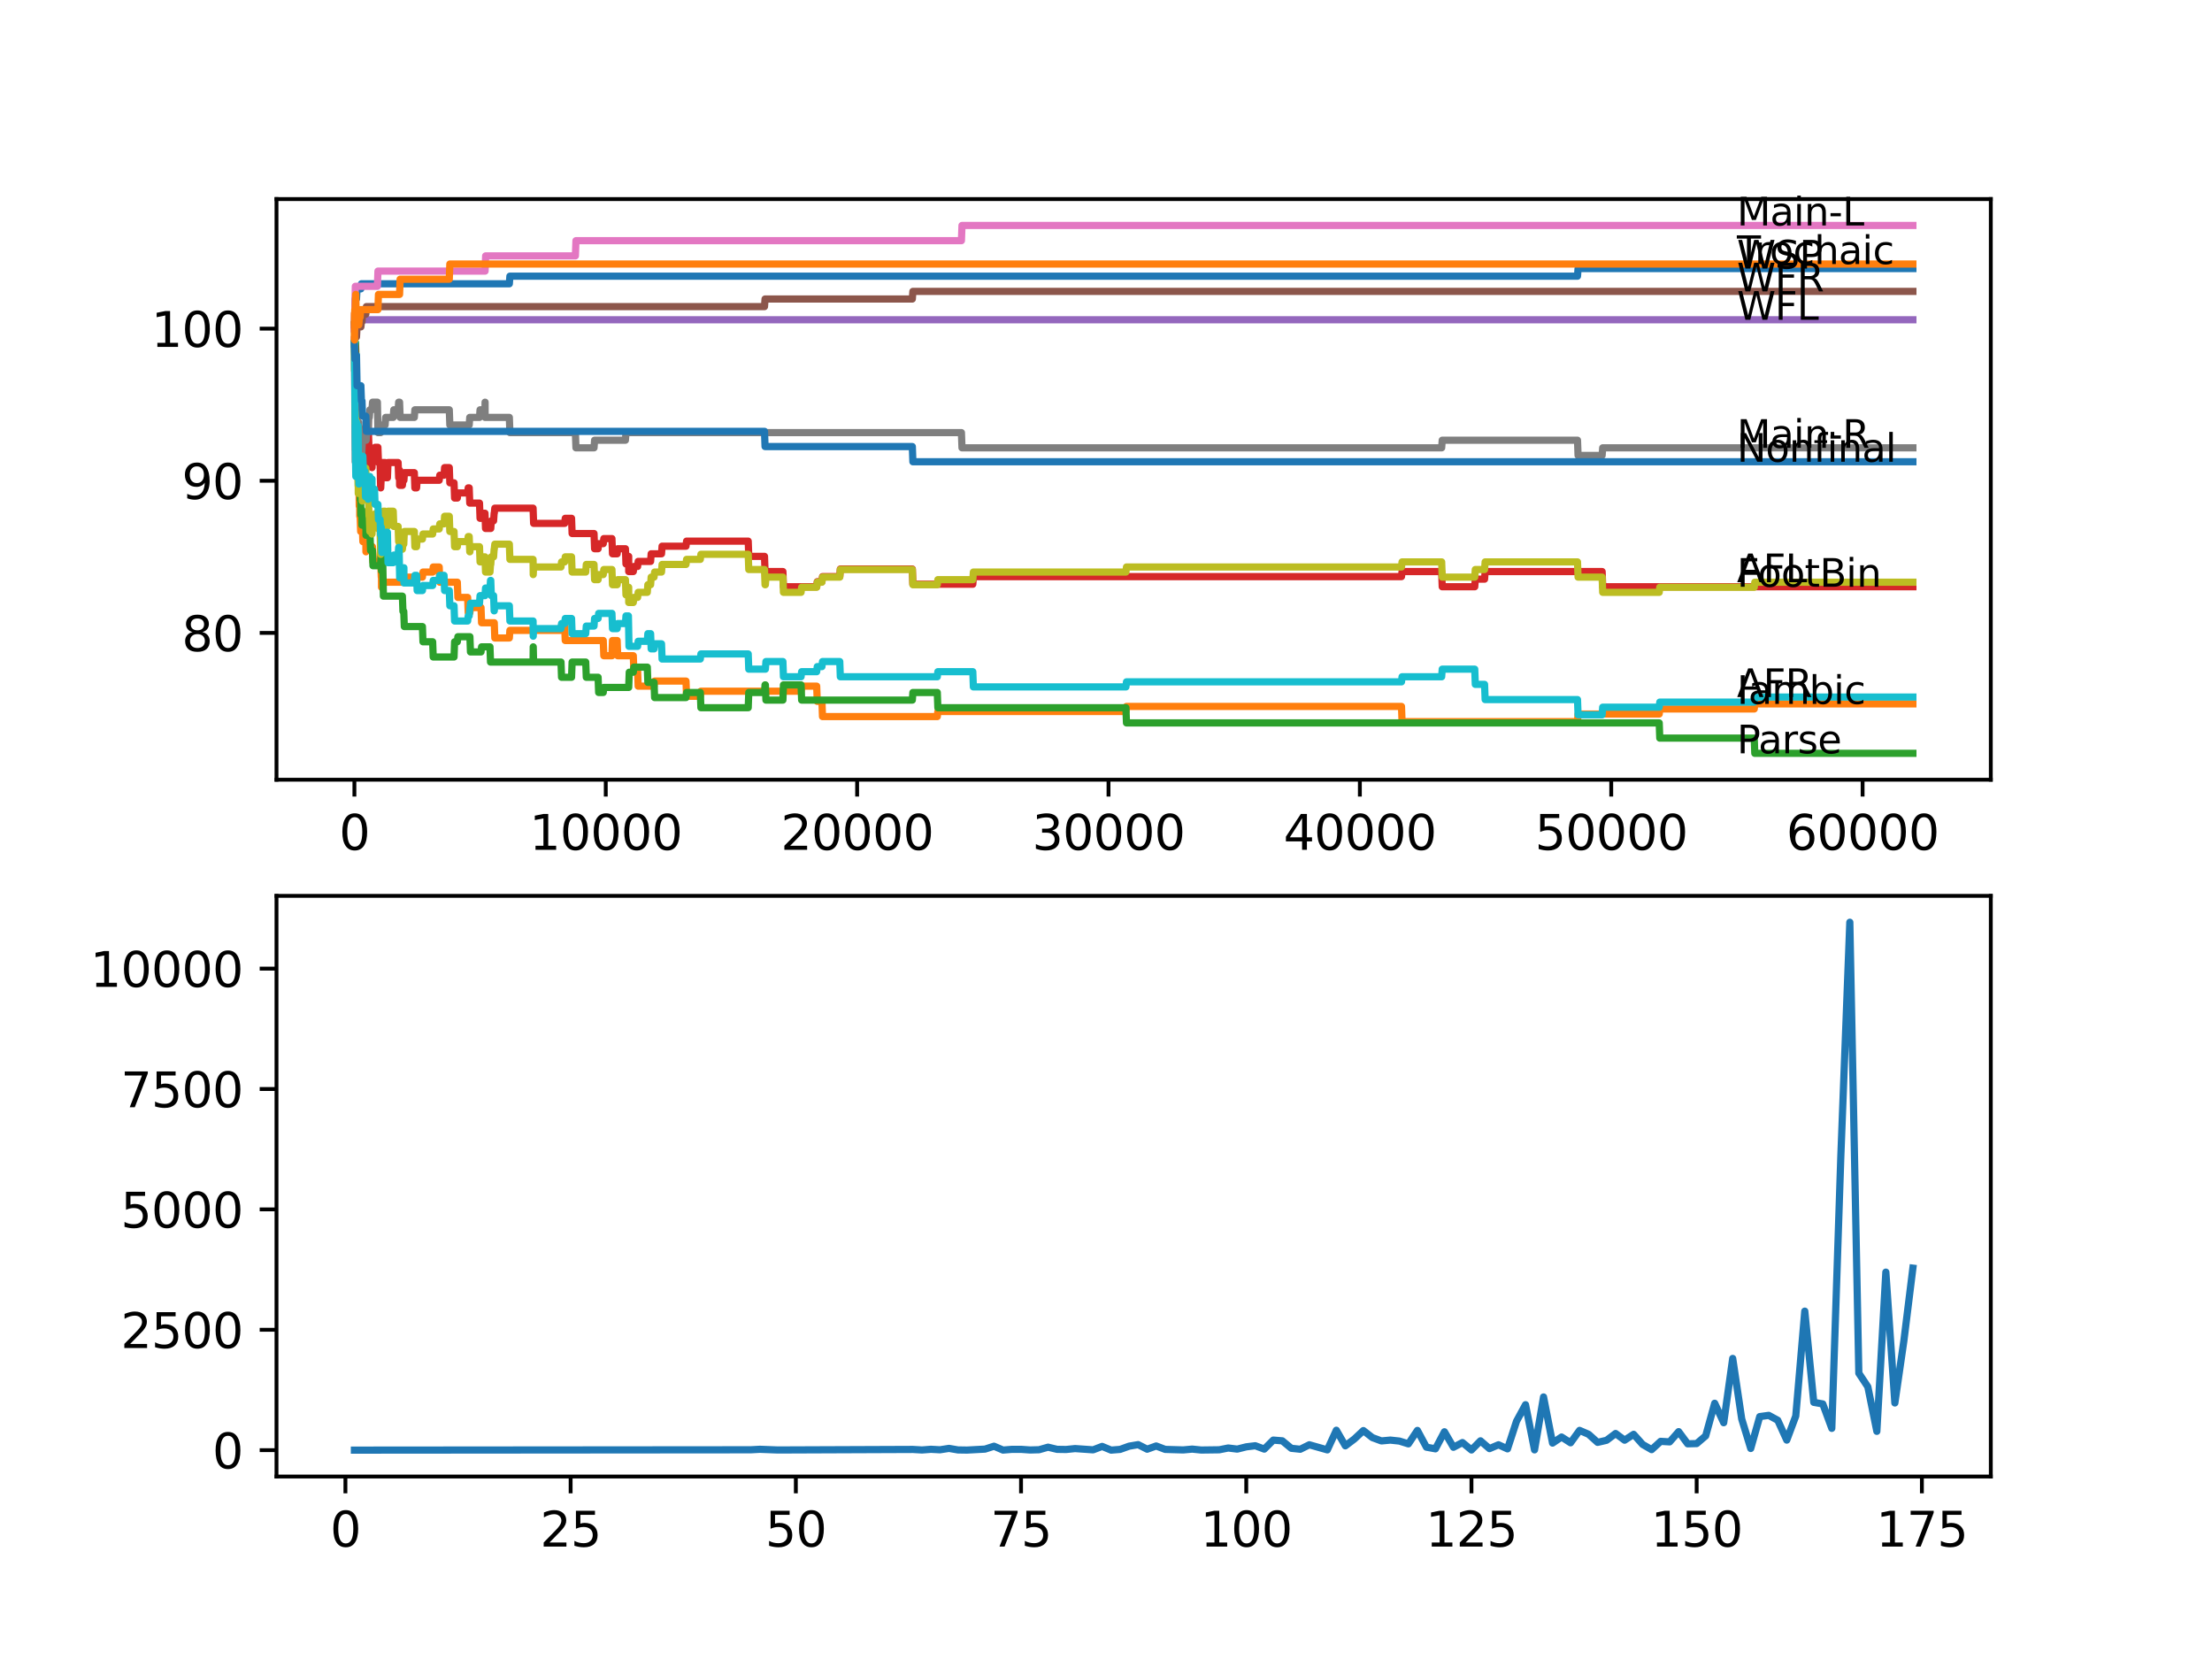<?xml version="1.0" encoding="utf-8" standalone="no"?>
<!DOCTYPE svg PUBLIC "-//W3C//DTD SVG 1.1//EN"
  "http://www.w3.org/Graphics/SVG/1.1/DTD/svg11.dtd">
<svg xmlns:xlink="http://www.w3.org/1999/xlink" width="460.8pt" height="345.6pt" viewBox="0 0 460.8 345.6" xmlns="http://www.w3.org/2000/svg" version="1.1">
 <defs>
  <style type="text/css">*{stroke-linejoin: round; stroke-linecap: butt}</style>
 </defs>
 <g id="figure_1">
  <g id="patch_1">
   <path d="M 0 345.6 
L 460.8 345.6 
L 460.8 0 
L 0 0 
z
" style="fill: #ffffff"/>
  </g>
  <g id="axes_1">
   <g id="patch_2">
    <path d="M 57.6 162.432 
L 414.72 162.432 
L 414.72 41.472 
L 57.6 41.472 
z
" style="fill: #ffffff"/>
   </g>
   <g id="matplotlib.axis_1">
    <g id="xtick_1">
     <g id="line2d_1">
      <defs>
       <path id="m503d124fc3" d="M 0 0 
L 0 3.5 
" style="stroke: #000000; stroke-width: 0.8"/>
      </defs>
      <g>
       <use xlink:href="#m503d124fc3" x="73.827" y="162.432" style="stroke: #000000; stroke-width: 0.8"/>
      </g>
     </g>
     <g id="text_1">
      <!-- 0 -->
      <g transform="translate(70.646 177.03)scale(0.1 -0.1)">
       <defs>
        <path id="DejaVuSans-30" d="M 2034 4250 
Q 1547 4250 1301 3770 
Q 1056 3291 1056 2328 
Q 1056 1369 1301 889 
Q 1547 409 2034 409 
Q 2525 409 2770 889 
Q 3016 1369 3016 2328 
Q 3016 3291 2770 3770 
Q 2525 4250 2034 4250 
z
M 2034 4750 
Q 2819 4750 3233 4129 
Q 3647 3509 3647 2328 
Q 3647 1150 3233 529 
Q 2819 -91 2034 -91 
Q 1250 -91 836 529 
Q 422 1150 422 2328 
Q 422 3509 836 4129 
Q 1250 4750 2034 4750 
z
" transform="scale(0.016)"/>
       </defs>
       <use xlink:href="#DejaVuSans-30"/>
      </g>
     </g>
    </g>
    <g id="xtick_2">
     <g id="line2d_2">
      <g>
       <use xlink:href="#m503d124fc3" x="126.192" y="162.432" style="stroke: #000000; stroke-width: 0.8"/>
      </g>
     </g>
     <g id="text_2">
      <!-- 10000 -->
      <g transform="translate(110.286 177.03)scale(0.1 -0.1)">
       <defs>
        <path id="DejaVuSans-31" d="M 794 531 
L 1825 531 
L 1825 4091 
L 703 3866 
L 703 4441 
L 1819 4666 
L 2450 4666 
L 2450 531 
L 3481 531 
L 3481 0 
L 794 0 
L 794 531 
z
" transform="scale(0.016)"/>
       </defs>
       <use xlink:href="#DejaVuSans-31"/>
       <use xlink:href="#DejaVuSans-30" x="63.623"/>
       <use xlink:href="#DejaVuSans-30" x="127.246"/>
       <use xlink:href="#DejaVuSans-30" x="190.869"/>
       <use xlink:href="#DejaVuSans-30" x="254.492"/>
      </g>
     </g>
    </g>
    <g id="xtick_3">
     <g id="line2d_3">
      <g>
       <use xlink:href="#m503d124fc3" x="178.556" y="162.432" style="stroke: #000000; stroke-width: 0.8"/>
      </g>
     </g>
     <g id="text_3">
      <!-- 20000 -->
      <g transform="translate(162.65 177.03)scale(0.1 -0.1)">
       <defs>
        <path id="DejaVuSans-32" d="M 1228 531 
L 3431 531 
L 3431 0 
L 469 0 
L 469 531 
Q 828 903 1448 1529 
Q 2069 2156 2228 2338 
Q 2531 2678 2651 2914 
Q 2772 3150 2772 3378 
Q 2772 3750 2511 3984 
Q 2250 4219 1831 4219 
Q 1534 4219 1204 4116 
Q 875 4013 500 3803 
L 500 4441 
Q 881 4594 1212 4672 
Q 1544 4750 1819 4750 
Q 2544 4750 2975 4387 
Q 3406 4025 3406 3419 
Q 3406 3131 3298 2873 
Q 3191 2616 2906 2266 
Q 2828 2175 2409 1742 
Q 1991 1309 1228 531 
z
" transform="scale(0.016)"/>
       </defs>
       <use xlink:href="#DejaVuSans-32"/>
       <use xlink:href="#DejaVuSans-30" x="63.623"/>
       <use xlink:href="#DejaVuSans-30" x="127.246"/>
       <use xlink:href="#DejaVuSans-30" x="190.869"/>
       <use xlink:href="#DejaVuSans-30" x="254.492"/>
      </g>
     </g>
    </g>
    <g id="xtick_4">
     <g id="line2d_4">
      <g>
       <use xlink:href="#m503d124fc3" x="230.921" y="162.432" style="stroke: #000000; stroke-width: 0.8"/>
      </g>
     </g>
     <g id="text_4">
      <!-- 30000 -->
      <g transform="translate(215.015 177.03)scale(0.1 -0.1)">
       <defs>
        <path id="DejaVuSans-33" d="M 2597 2516 
Q 3050 2419 3304 2112 
Q 3559 1806 3559 1356 
Q 3559 666 3084 287 
Q 2609 -91 1734 -91 
Q 1441 -91 1130 -33 
Q 819 25 488 141 
L 488 750 
Q 750 597 1062 519 
Q 1375 441 1716 441 
Q 2309 441 2620 675 
Q 2931 909 2931 1356 
Q 2931 1769 2642 2001 
Q 2353 2234 1838 2234 
L 1294 2234 
L 1294 2753 
L 1863 2753 
Q 2328 2753 2575 2939 
Q 2822 3125 2822 3475 
Q 2822 3834 2567 4026 
Q 2313 4219 1838 4219 
Q 1578 4219 1281 4162 
Q 984 4106 628 3988 
L 628 4550 
Q 988 4650 1302 4700 
Q 1616 4750 1894 4750 
Q 2613 4750 3031 4423 
Q 3450 4097 3450 3541 
Q 3450 3153 3228 2886 
Q 3006 2619 2597 2516 
z
" transform="scale(0.016)"/>
       </defs>
       <use xlink:href="#DejaVuSans-33"/>
       <use xlink:href="#DejaVuSans-30" x="63.623"/>
       <use xlink:href="#DejaVuSans-30" x="127.246"/>
       <use xlink:href="#DejaVuSans-30" x="190.869"/>
       <use xlink:href="#DejaVuSans-30" x="254.492"/>
      </g>
     </g>
    </g>
    <g id="xtick_5">
     <g id="line2d_5">
      <g>
       <use xlink:href="#m503d124fc3" x="283.285" y="162.432" style="stroke: #000000; stroke-width: 0.8"/>
      </g>
     </g>
     <g id="text_5">
      <!-- 40000 -->
      <g transform="translate(267.379 177.03)scale(0.1 -0.1)">
       <defs>
        <path id="DejaVuSans-34" d="M 2419 4116 
L 825 1625 
L 2419 1625 
L 2419 4116 
z
M 2253 4666 
L 3047 4666 
L 3047 1625 
L 3713 1625 
L 3713 1100 
L 3047 1100 
L 3047 0 
L 2419 0 
L 2419 1100 
L 313 1100 
L 313 1709 
L 2253 4666 
z
" transform="scale(0.016)"/>
       </defs>
       <use xlink:href="#DejaVuSans-34"/>
       <use xlink:href="#DejaVuSans-30" x="63.623"/>
       <use xlink:href="#DejaVuSans-30" x="127.246"/>
       <use xlink:href="#DejaVuSans-30" x="190.869"/>
       <use xlink:href="#DejaVuSans-30" x="254.492"/>
      </g>
     </g>
    </g>
    <g id="xtick_6">
     <g id="line2d_6">
      <g>
       <use xlink:href="#m503d124fc3" x="335.65" y="162.432" style="stroke: #000000; stroke-width: 0.8"/>
      </g>
     </g>
     <g id="text_6">
      <!-- 50000 -->
      <g transform="translate(319.744 177.03)scale(0.1 -0.1)">
       <defs>
        <path id="DejaVuSans-35" d="M 691 4666 
L 3169 4666 
L 3169 4134 
L 1269 4134 
L 1269 2991 
Q 1406 3038 1543 3061 
Q 1681 3084 1819 3084 
Q 2600 3084 3056 2656 
Q 3513 2228 3513 1497 
Q 3513 744 3044 326 
Q 2575 -91 1722 -91 
Q 1428 -91 1123 -41 
Q 819 9 494 109 
L 494 744 
Q 775 591 1075 516 
Q 1375 441 1709 441 
Q 2250 441 2565 725 
Q 2881 1009 2881 1497 
Q 2881 1984 2565 2268 
Q 2250 2553 1709 2553 
Q 1456 2553 1204 2497 
Q 953 2441 691 2322 
L 691 4666 
z
" transform="scale(0.016)"/>
       </defs>
       <use xlink:href="#DejaVuSans-35"/>
       <use xlink:href="#DejaVuSans-30" x="63.623"/>
       <use xlink:href="#DejaVuSans-30" x="127.246"/>
       <use xlink:href="#DejaVuSans-30" x="190.869"/>
       <use xlink:href="#DejaVuSans-30" x="254.492"/>
      </g>
     </g>
    </g>
    <g id="xtick_7">
     <g id="line2d_7">
      <g>
       <use xlink:href="#m503d124fc3" x="388.014" y="162.432" style="stroke: #000000; stroke-width: 0.8"/>
      </g>
     </g>
     <g id="text_7">
      <!-- 60000 -->
      <g transform="translate(372.108 177.03)scale(0.1 -0.1)">
       <defs>
        <path id="DejaVuSans-36" d="M 2113 2584 
Q 1688 2584 1439 2293 
Q 1191 2003 1191 1497 
Q 1191 994 1439 701 
Q 1688 409 2113 409 
Q 2538 409 2786 701 
Q 3034 994 3034 1497 
Q 3034 2003 2786 2293 
Q 2538 2584 2113 2584 
z
M 3366 4563 
L 3366 3988 
Q 3128 4100 2886 4159 
Q 2644 4219 2406 4219 
Q 1781 4219 1451 3797 
Q 1122 3375 1075 2522 
Q 1259 2794 1537 2939 
Q 1816 3084 2150 3084 
Q 2853 3084 3261 2657 
Q 3669 2231 3669 1497 
Q 3669 778 3244 343 
Q 2819 -91 2113 -91 
Q 1303 -91 875 529 
Q 447 1150 447 2328 
Q 447 3434 972 4092 
Q 1497 4750 2381 4750 
Q 2619 4750 2861 4703 
Q 3103 4656 3366 4563 
z
" transform="scale(0.016)"/>
       </defs>
       <use xlink:href="#DejaVuSans-36"/>
       <use xlink:href="#DejaVuSans-30" x="63.623"/>
       <use xlink:href="#DejaVuSans-30" x="127.246"/>
       <use xlink:href="#DejaVuSans-30" x="190.869"/>
       <use xlink:href="#DejaVuSans-30" x="254.492"/>
      </g>
     </g>
    </g>
   </g>
   <g id="matplotlib.axis_2">
    <g id="ytick_1">
     <g id="line2d_8">
      <defs>
       <path id="maa84a06ef4" d="M 0 0 
L -3.5 0 
" style="stroke: #000000; stroke-width: 0.8"/>
      </defs>
      <g>
       <use xlink:href="#maa84a06ef4" x="57.6" y="131.846" style="stroke: #000000; stroke-width: 0.8"/>
      </g>
     </g>
     <g id="text_8">
      <!-- 80 -->
      <g transform="translate(37.875 135.645)scale(0.1 -0.1)">
       <defs>
        <path id="DejaVuSans-38" d="M 2034 2216 
Q 1584 2216 1326 1975 
Q 1069 1734 1069 1313 
Q 1069 891 1326 650 
Q 1584 409 2034 409 
Q 2484 409 2743 651 
Q 3003 894 3003 1313 
Q 3003 1734 2745 1975 
Q 2488 2216 2034 2216 
z
M 1403 2484 
Q 997 2584 770 2862 
Q 544 3141 544 3541 
Q 544 4100 942 4425 
Q 1341 4750 2034 4750 
Q 2731 4750 3128 4425 
Q 3525 4100 3525 3541 
Q 3525 3141 3298 2862 
Q 3072 2584 2669 2484 
Q 3125 2378 3379 2068 
Q 3634 1759 3634 1313 
Q 3634 634 3220 271 
Q 2806 -91 2034 -91 
Q 1263 -91 848 271 
Q 434 634 434 1313 
Q 434 1759 690 2068 
Q 947 2378 1403 2484 
z
M 1172 3481 
Q 1172 3119 1398 2916 
Q 1625 2713 2034 2713 
Q 2441 2713 2670 2916 
Q 2900 3119 2900 3481 
Q 2900 3844 2670 4047 
Q 2441 4250 2034 4250 
Q 1625 4250 1398 4047 
Q 1172 3844 1172 3481 
z
" transform="scale(0.016)"/>
       </defs>
       <use xlink:href="#DejaVuSans-38"/>
       <use xlink:href="#DejaVuSans-30" x="63.623"/>
      </g>
     </g>
    </g>
    <g id="ytick_2">
     <g id="line2d_9">
      <g>
       <use xlink:href="#maa84a06ef4" x="57.6" y="100.156" style="stroke: #000000; stroke-width: 0.8"/>
      </g>
     </g>
     <g id="text_9">
      <!-- 90 -->
      <g transform="translate(37.875 103.955)scale(0.1 -0.1)">
       <defs>
        <path id="DejaVuSans-39" d="M 703 97 
L 703 672 
Q 941 559 1184 500 
Q 1428 441 1663 441 
Q 2288 441 2617 861 
Q 2947 1281 2994 2138 
Q 2813 1869 2534 1725 
Q 2256 1581 1919 1581 
Q 1219 1581 811 2004 
Q 403 2428 403 3163 
Q 403 3881 828 4315 
Q 1253 4750 1959 4750 
Q 2769 4750 3195 4129 
Q 3622 3509 3622 2328 
Q 3622 1225 3098 567 
Q 2575 -91 1691 -91 
Q 1453 -91 1209 -44 
Q 966 3 703 97 
z
M 1959 2075 
Q 2384 2075 2632 2365 
Q 2881 2656 2881 3163 
Q 2881 3666 2632 3958 
Q 2384 4250 1959 4250 
Q 1534 4250 1286 3958 
Q 1038 3666 1038 3163 
Q 1038 2656 1286 2365 
Q 1534 2075 1959 2075 
z
" transform="scale(0.016)"/>
       </defs>
       <use xlink:href="#DejaVuSans-39"/>
       <use xlink:href="#DejaVuSans-30" x="63.623"/>
      </g>
     </g>
    </g>
    <g id="ytick_3">
     <g id="line2d_10">
      <g>
       <use xlink:href="#maa84a06ef4" x="57.6" y="68.466" style="stroke: #000000; stroke-width: 0.8"/>
      </g>
     </g>
     <g id="text_10">
      <!-- 100 -->
      <g transform="translate(31.512 72.266)scale(0.1 -0.1)">
       <use xlink:href="#DejaVuSans-31"/>
       <use xlink:href="#DejaVuSans-30" x="63.623"/>
       <use xlink:href="#DejaVuSans-30" x="127.246"/>
      </g>
     </g>
    </g>
   </g>
   <g id="line2d_11">
    <path d="M 73.833 67.674 
L 73.838 67.674 
L 73.99 62.287 
L 74.262 62.287 
L 74.383 60.174 
L 75.178 60.174 
L 75.294 59.118 
L 106.105 59.118 
L 106.22 57.533 
L 328.623 57.533 
L 328.738 55.949 
L 398.487 55.949 
L 398.487 55.949 
" clip-path="url(#p646cb8a63a)" style="fill: none; stroke: #1f77b4; stroke-width: 1.5; stroke-linecap: square"/>
   </g>
   <g id="line2d_12">
    <path d="M 73.833 68.466 
L 73.838 65.297 
L 73.922 76.917 
L 73.927 76.917 
L 73.985 76.917 
L 74.105 92.762 
L 74.115 89.593 
L 74.152 89.593 
L 74.215 87.48 
L 74.267 93.818 
L 74.299 93.818 
L 74.335 90.649 
L 74.409 93.818 
L 74.524 93.818 
L 74.55 96.987 
L 74.634 95.931 
L 74.712 95.931 
L 74.838 105.438 
L 74.88 105.438 
L 74.943 104.382 
L 74.948 107.551 
L 74.98 107.551 
L 75.021 107.551 
L 75.137 110.72 
L 75.252 109.663 
L 75.477 109.663 
L 75.592 112.832 
L 76.032 112.832 
L 76.147 111.776 
L 76.21 111.776 
L 76.231 114.945 
L 76.32 113.888 
L 77.582 113.888 
L 77.697 117.057 
L 79.179 117.057 
L 79.263 113.888 
L 79.289 117.057 
L 79.315 117.057 
L 79.43 120.226 
L 79.446 120.226 
L 79.472 119.17 
L 79.478 122.339 
L 79.546 122.339 
L 79.75 122.339 
L 79.865 121.283 
L 84.112 121.283 
L 84.227 120.226 
L 87.997 120.226 
L 88.113 119.17 
L 90.129 119.17 
L 90.244 118.114 
L 91.495 118.114 
L 91.61 121.283 
L 95.271 121.283 
L 95.386 124.452 
L 97.418 124.452 
L 97.533 127.621 
L 97.889 127.621 
L 98.004 126.564 
L 100.203 126.564 
L 100.319 129.733 
L 102.963 129.733 
L 103.078 132.902 
L 106.105 132.902 
L 106.22 131.318 
L 116.866 131.318 
L 116.981 130.262 
L 117.636 130.262 
L 117.751 133.431 
L 125.668 133.431 
L 125.784 136.6 
L 127.48 136.6 
L 127.595 133.431 
L 128.564 133.431 
L 128.679 136.6 
L 131.926 136.6 
L 132.041 139.769 
L 132.827 139.769 
L 132.942 142.937 
L 136.251 142.937 
L 136.366 141.881 
L 142.907 141.881 
L 143.022 145.05 
L 145.891 145.05 
L 146.007 143.994 
L 166.879 143.994 
L 166.994 142.937 
L 170.131 142.937 
L 170.246 146.106 
L 171.225 146.106 
L 171.341 149.275 
L 195.255 149.275 
L 195.371 148.219 
L 234.55 148.219 
L 234.665 147.163 
L 291.957 147.163 
L 292.072 150.332 
L 328.623 150.332 
L 328.738 148.747 
L 345.646 148.747 
L 345.761 147.691 
L 365.44 147.691 
L 365.555 146.635 
L 398.487 146.635 
L 398.487 146.635 
" clip-path="url(#p646cb8a63a)" style="fill: none; stroke: #ff7f0e; stroke-width: 1.5; stroke-linecap: square"/>
   </g>
   <g id="line2d_13">
    <path d="M 73.833 67.674 
L 73.843 67.674 
L 73.896 66.882 
L 73.917 73.22 
L 73.927 73.22 
L 73.99 78.766 
L 74.047 71.371 
L 74.058 71.371 
L 74.173 74.54 
L 74.199 74.54 
L 74.335 92.498 
L 74.377 92.498 
L 74.472 91.442 
L 74.477 94.611 
L 74.503 94.611 
L 74.55 91.442 
L 74.613 94.611 
L 74.623 94.611 
L 74.655 91.442 
L 74.686 97.78 
L 74.728 97.78 
L 74.749 97.78 
L 74.77 96.195 
L 74.775 99.364 
L 74.854 99.364 
L 74.88 99.364 
L 74.995 102.533 
L 75.021 102.533 
L 75.042 100.948 
L 75.048 104.117 
L 75.126 104.117 
L 75.137 104.117 
L 75.178 107.286 
L 75.247 106.23 
L 75.398 106.23 
L 75.409 109.399 
L 75.508 106.758 
L 76.032 106.758 
L 76.147 109.927 
L 76.21 109.927 
L 76.231 108.343 
L 76.236 111.512 
L 76.315 111.512 
L 77.085 111.512 
L 77.2 114.681 
L 77.582 114.681 
L 77.697 117.85 
L 79.263 117.85 
L 79.383 115.737 
L 79.446 115.737 
L 79.472 118.906 
L 79.556 117.85 
L 79.75 117.85 
L 79.87 124.188 
L 83.824 124.188 
L 83.939 127.357 
L 84.112 127.357 
L 84.227 130.526 
L 87.997 130.526 
L 88.113 133.695 
L 90.129 133.695 
L 90.244 136.864 
L 94.585 136.864 
L 94.7 133.695 
L 95.271 133.695 
L 95.386 132.638 
L 97.889 132.638 
L 98.004 135.807 
L 100.203 135.807 
L 100.319 134.751 
L 102.068 134.751 
L 102.183 137.92 
L 111.048 137.92 
L 111.08 134.751 
L 111.158 137.92 
L 116.866 137.92 
L 116.981 141.089 
L 119.065 141.089 
L 119.18 137.92 
L 122.019 137.92 
L 122.134 141.089 
L 124.595 141.089 
L 124.71 144.258 
L 125.668 144.258 
L 125.784 143.202 
L 130.968 143.202 
L 131.083 140.033 
L 131.926 140.033 
L 132.041 138.976 
L 134.843 138.976 
L 134.958 142.145 
L 136.251 142.145 
L 136.366 145.314 
L 142.907 145.314 
L 143.022 144.258 
L 145.891 144.258 
L 146.007 147.427 
L 155.867 147.427 
L 155.982 144.258 
L 159.26 144.258 
L 159.375 142.673 
L 159.443 142.673 
L 159.559 145.842 
L 163.093 145.842 
L 163.208 142.673 
L 166.879 142.673 
L 166.994 145.842 
L 190.056 145.842 
L 190.171 144.258 
L 195.255 144.258 
L 195.371 147.427 
L 234.55 147.427 
L 234.665 150.596 
L 345.646 150.596 
L 345.761 153.765 
L 365.44 153.765 
L 365.555 156.934 
L 398.487 156.934 
L 398.487 156.934 
" clip-path="url(#p646cb8a63a)" style="fill: none; stroke: #2ca02c; stroke-width: 1.5; stroke-linecap: square"/>
   </g>
   <g id="line2d_14">
    <path d="M 73.833 71.635 
L 73.838 71.635 
L 73.854 70.209 
L 73.911 73.907 
L 73.937 72.85 
L 73.974 72.85 
L 73.979 72.058 
L 74.021 80.773 
L 74.026 80.773 
L 74.152 90.016 
L 74.205 92.128 
L 74.278 86.582 
L 74.283 86.582 
L 74.299 85.526 
L 74.304 88.695 
L 74.383 87.903 
L 74.503 87.903 
L 74.597 93.184 
L 74.618 91.6 
L 74.623 91.6 
L 74.634 94.769 
L 74.718 89.487 
L 74.728 89.487 
L 74.749 89.487 
L 74.77 92.656 
L 74.859 90.544 
L 74.943 90.544 
L 75.021 89.487 
L 75.027 92.656 
L 75.048 91.6 
L 75.409 91.6 
L 75.477 94.769 
L 75.519 93.713 
L 75.592 93.713 
L 75.707 92.128 
L 76.022 92.128 
L 76.142 88.959 
L 76.603 88.959 
L 76.692 87.375 
L 76.697 90.544 
L 76.708 90.544 
L 76.765 90.544 
L 76.88 93.713 
L 76.938 93.713 
L 77.048 96.882 
L 77.163 94.241 
L 77.493 94.241 
L 77.498 97.41 
L 77.603 94.769 
L 78.017 94.769 
L 78.132 93.184 
L 78.724 93.184 
L 78.839 96.353 
L 79.179 96.353 
L 79.294 101.635 
L 79.315 101.635 
L 79.436 98.994 
L 79.472 98.994 
L 79.593 96.353 
L 80.226 96.353 
L 80.342 99.522 
L 80.708 99.522 
L 80.829 96.353 
L 82.934 96.353 
L 83.049 99.522 
L 83.138 99.522 
L 83.237 97.938 
L 83.243 101.107 
L 83.824 101.107 
L 83.939 100.051 
L 84.143 100.051 
L 84.258 98.466 
L 86.311 98.466 
L 86.426 101.635 
L 86.782 101.635 
L 86.898 100.051 
L 91.495 100.051 
L 91.61 98.994 
L 92.501 98.994 
L 92.616 97.41 
L 93.595 97.41 
L 93.71 100.579 
L 94.585 100.579 
L 94.7 103.748 
L 95.271 103.748 
L 95.386 102.691 
L 97.418 102.691 
L 97.533 101.635 
L 97.742 101.635 
L 97.858 104.804 
L 99.889 104.804 
L 100.004 107.973 
L 100.203 107.973 
L 100.319 106.917 
L 101.031 106.917 
L 101.146 110.086 
L 102.235 110.086 
L 102.35 108.501 
L 102.822 108.501 
L 102.937 106.917 
L 102.963 106.917 
L 103.078 105.86 
L 111.048 105.86 
L 111.163 109.029 
L 117.636 109.029 
L 117.751 107.973 
L 119.065 107.973 
L 119.18 111.142 
L 123.747 111.142 
L 123.862 114.311 
L 124.595 114.311 
L 124.71 113.255 
L 125.668 113.255 
L 125.784 112.198 
L 127.48 112.198 
L 127.595 115.367 
L 128.564 115.367 
L 128.679 114.311 
L 130.287 114.311 
L 130.402 117.48 
L 130.91 117.48 
L 130.968 115.896 
L 130.973 119.064 
L 131.015 119.064 
L 131.926 119.064 
L 132.041 118.008 
L 132.827 118.008 
L 132.942 116.952 
L 135.534 116.952 
L 135.649 115.367 
L 137.806 115.367 
L 137.922 113.783 
L 142.907 113.783 
L 143.022 112.727 
L 155.867 112.727 
L 155.982 115.896 
L 159.26 115.896 
L 159.375 119.064 
L 163.093 119.064 
L 163.208 122.233 
L 170.131 122.233 
L 170.246 121.177 
L 171.225 121.177 
L 171.341 120.121 
L 174.938 120.121 
L 175.053 118.536 
L 190.056 118.536 
L 190.171 121.705 
L 202.655 121.705 
L 202.77 120.121 
L 291.957 120.121 
L 292.072 119.064 
L 300.325 119.064 
L 300.44 122.233 
L 307.216 122.233 
L 307.331 120.649 
L 309.263 120.649 
L 309.379 119.064 
L 333.754 119.064 
L 333.87 122.233 
L 398.487 122.233 
L 398.487 122.233 
" clip-path="url(#p646cb8a63a)" style="fill: none; stroke: #d62728; stroke-width: 1.5; stroke-linecap: square"/>
   </g>
   <g id="line2d_15">
    <path d="M 73.833 68.466 
L 73.927 68.466 
L 74.047 66.618 
L 398.487 66.618 
L 398.487 66.618 
" clip-path="url(#p646cb8a63a)" style="fill: none; stroke: #9467bd; stroke-width: 1.5; stroke-linecap: square"/>
   </g>
   <g id="line2d_16">
    <path d="M 73.833 67.674 
L 73.838 67.674 
L 73.953 67.04 
L 73.974 67.04 
L 74.089 70.209 
L 74.262 70.209 
L 74.383 68.097 
L 75.178 68.097 
L 75.294 67.04 
L 75.409 67.04 
L 75.524 65.456 
L 76.21 65.456 
L 76.325 63.871 
L 159.26 63.871 
L 159.375 62.287 
L 190.056 62.287 
L 190.171 60.702 
L 398.487 60.702 
L 398.487 60.702 
" clip-path="url(#p646cb8a63a)" style="fill: none; stroke: #8c564b; stroke-width: 1.5; stroke-linecap: square"/>
   </g>
   <g id="line2d_17">
    <path d="M 73.833 68.466 
L 73.838 68.466 
L 74.021 59.646 
L 78.619 59.646 
L 78.734 56.477 
L 101.052 56.477 
L 101.167 53.308 
L 119.866 53.308 
L 119.982 50.139 
L 200.282 50.139 
L 200.398 46.97 
L 398.487 46.97 
L 398.487 46.97 
" clip-path="url(#p646cb8a63a)" style="fill: none; stroke: #e377c2; stroke-width: 1.5; stroke-linecap: square"/>
   </g>
   <g id="line2d_18">
    <path d="M 73.833 71.635 
L 73.838 71.635 
L 73.985 93.818 
L 73.995 93.026 
L 74 96.195 
L 74.095 93.818 
L 74.121 93.818 
L 74.236 92.762 
L 74.367 89.593 
L 74.566 89.593 
L 74.681 88.008 
L 74.749 88.008 
L 74.864 91.177 
L 75.021 91.177 
L 75.137 94.346 
L 75.372 94.346 
L 75.487 91.706 
L 76.278 91.706 
L 76.393 90.121 
L 76.692 90.121 
L 76.812 86.952 
L 76.938 86.952 
L 77.053 85.368 
L 77.493 85.368 
L 77.608 83.783 
L 78.619 83.783 
L 78.739 90.121 
L 79.289 90.121 
L 79.404 88.537 
L 80.226 88.537 
L 80.342 86.952 
L 81.918 86.952 
L 82.033 85.368 
L 82.934 85.368 
L 83.049 83.783 
L 83.237 83.783 
L 83.353 86.952 
L 86.311 86.952 
L 86.426 85.368 
L 93.595 85.368 
L 93.71 88.537 
L 97.742 88.537 
L 97.858 86.952 
L 99.889 86.952 
L 100.004 85.368 
L 101.031 85.368 
L 101.052 83.783 
L 101.057 86.952 
L 101.136 86.952 
L 106.105 86.952 
L 106.22 90.121 
L 119.866 90.121 
L 119.982 93.29 
L 123.747 93.29 
L 123.862 91.706 
L 130.287 91.706 
L 130.402 90.121 
L 200.282 90.121 
L 200.398 93.29 
L 300.325 93.29 
L 300.44 91.706 
L 328.623 91.706 
L 328.738 94.875 
L 333.754 94.875 
L 333.87 93.29 
L 398.487 93.29 
L 398.487 93.29 
" clip-path="url(#p646cb8a63a)" style="fill: none; stroke: #7f7f7f; stroke-width: 1.5; stroke-linecap: square"/>
   </g>
   <g id="line2d_19">
    <path d="M 73.833 71.635 
L 73.843 71.635 
L 73.854 70.843 
L 73.875 77.181 
L 73.927 74.012 
L 74.032 88.273 
L 74.058 86.688 
L 74.089 85.896 
L 74.11 91.177 
L 74.142 90.121 
L 74.147 90.121 
L 74.21 94.346 
L 74.246 89.329 
L 74.252 89.329 
L 74.262 87.744 
L 74.314 96.195 
L 74.341 95.403 
L 74.377 95.403 
L 74.472 98.572 
L 74.487 96.987 
L 74.503 96.987 
L 74.597 101.213 
L 74.618 99.628 
L 74.623 99.628 
L 74.634 102.797 
L 74.718 95.931 
L 74.728 95.931 
L 74.749 95.931 
L 74.77 99.1 
L 74.859 96.987 
L 74.88 96.987 
L 75 94.875 
L 75.021 94.875 
L 75.042 98.044 
L 75.131 96.987 
L 75.137 96.987 
L 75.178 95.931 
L 75.184 99.1 
L 75.236 99.1 
L 75.372 99.1 
L 75.477 104.382 
L 75.487 103.325 
L 75.592 103.325 
L 75.707 101.741 
L 76.022 101.741 
L 76.142 97.515 
L 76.21 97.515 
L 76.325 102.797 
L 76.603 102.797 
L 76.692 101.213 
L 76.697 104.382 
L 76.708 104.382 
L 76.765 104.382 
L 76.88 107.551 
L 76.938 107.551 
L 77.048 110.72 
L 77.163 108.079 
L 77.493 108.079 
L 77.498 111.248 
L 77.603 108.607 
L 78.017 108.607 
L 78.132 107.022 
L 78.724 107.022 
L 78.839 110.191 
L 79.179 110.191 
L 79.294 115.473 
L 79.315 115.473 
L 79.436 112.832 
L 79.446 112.832 
L 79.572 109.135 
L 79.75 109.135 
L 79.87 106.494 
L 80.226 106.494 
L 80.342 109.663 
L 80.708 109.663 
L 80.829 106.494 
L 81.918 106.494 
L 82.033 109.663 
L 82.934 109.663 
L 83.049 112.832 
L 83.138 112.832 
L 83.237 111.248 
L 83.243 114.417 
L 83.824 114.417 
L 83.939 113.36 
L 84.112 113.36 
L 84.232 110.72 
L 86.311 110.72 
L 86.426 113.888 
L 86.782 113.888 
L 86.898 112.304 
L 87.997 112.304 
L 88.113 111.248 
L 90.129 111.248 
L 90.244 110.191 
L 91.495 110.191 
L 91.61 109.135 
L 92.501 109.135 
L 92.616 107.551 
L 93.595 107.551 
L 93.71 110.72 
L 94.585 110.72 
L 94.7 113.888 
L 95.271 113.888 
L 95.386 112.832 
L 97.418 112.832 
L 97.533 111.776 
L 97.742 111.776 
L 97.858 114.945 
L 97.889 114.945 
L 98.004 113.888 
L 99.889 113.888 
L 100.004 117.057 
L 100.203 117.057 
L 100.319 116.001 
L 101.031 116.001 
L 101.146 119.17 
L 102.068 119.17 
L 102.183 117.586 
L 102.235 117.586 
L 102.35 116.001 
L 102.822 116.001 
L 102.937 114.417 
L 102.963 114.417 
L 103.078 113.36 
L 106.105 113.36 
L 106.22 116.529 
L 111.048 116.529 
L 111.08 119.698 
L 111.158 118.114 
L 116.866 118.114 
L 116.981 117.057 
L 117.636 117.057 
L 117.751 116.001 
L 119.065 116.001 
L 119.18 119.17 
L 122.019 119.17 
L 122.134 117.586 
L 123.747 117.586 
L 123.862 120.755 
L 124.595 120.755 
L 124.71 119.698 
L 125.668 119.698 
L 125.784 118.642 
L 127.48 118.642 
L 127.595 121.811 
L 128.564 121.811 
L 128.679 120.755 
L 130.287 120.755 
L 130.402 123.924 
L 130.91 123.924 
L 130.968 122.339 
L 130.973 125.508 
L 131.015 125.508 
L 131.926 125.508 
L 132.041 124.452 
L 132.827 124.452 
L 132.942 123.395 
L 134.843 123.395 
L 134.958 121.811 
L 135.534 121.811 
L 135.649 120.226 
L 136.251 120.226 
L 136.366 119.17 
L 137.806 119.17 
L 137.922 117.586 
L 142.907 117.586 
L 143.022 116.529 
L 145.891 116.529 
L 146.007 115.473 
L 155.867 115.473 
L 155.982 118.642 
L 159.26 118.642 
L 159.375 121.811 
L 159.443 121.811 
L 159.559 120.226 
L 163.093 120.226 
L 163.208 123.395 
L 166.879 123.395 
L 166.994 122.339 
L 170.131 122.339 
L 170.246 121.283 
L 171.225 121.283 
L 171.341 120.226 
L 174.938 120.226 
L 175.053 118.642 
L 190.056 118.642 
L 190.171 121.811 
L 195.255 121.811 
L 195.371 120.755 
L 202.655 120.755 
L 202.77 119.17 
L 234.55 119.17 
L 234.665 118.114 
L 291.957 118.114 
L 292.072 117.057 
L 300.325 117.057 
L 300.44 120.226 
L 307.216 120.226 
L 307.331 118.642 
L 309.263 118.642 
L 309.379 117.057 
L 328.623 117.057 
L 328.738 120.226 
L 333.754 120.226 
L 333.87 123.395 
L 345.646 123.395 
L 345.761 122.339 
L 365.44 122.339 
L 365.555 121.283 
L 398.487 121.283 
L 398.487 121.283 
" clip-path="url(#p646cb8a63a)" style="fill: none; stroke: #bcbd22; stroke-width: 1.5; stroke-linecap: square"/>
   </g>
   <g id="line2d_20">
    <path d="M 73.833 71.635 
L 73.838 71.635 
L 73.854 71.002 
L 73.875 77.34 
L 73.885 76.283 
L 74.021 93.184 
L 74.026 93.184 
L 74.121 99.258 
L 74.142 98.202 
L 74.147 98.202 
L 74.252 87.903 
L 74.267 91.072 
L 74.283 91.072 
L 74.299 90.016 
L 74.304 93.184 
L 74.393 90.808 
L 74.472 90.808 
L 74.508 92.392 
L 74.587 88.695 
L 74.597 88.695 
L 74.681 99.787 
L 74.723 97.674 
L 74.749 97.674 
L 74.77 100.843 
L 74.859 98.73 
L 74.88 98.73 
L 75 96.618 
L 75.021 96.618 
L 75.042 99.787 
L 75.131 98.73 
L 75.137 98.73 
L 75.252 97.674 
L 75.372 97.674 
L 75.487 95.033 
L 75.592 95.033 
L 75.707 98.202 
L 76.022 98.202 
L 76.137 103.484 
L 76.231 103.484 
L 76.351 100.843 
L 76.603 100.843 
L 76.692 104.012 
L 76.713 102.427 
L 76.765 102.427 
L 76.88 100.843 
L 76.938 100.843 
L 77.048 99.258 
L 77.085 102.427 
L 77.158 101.371 
L 77.493 101.371 
L 77.498 99.787 
L 77.503 102.956 
L 77.598 101.899 
L 78.017 101.899 
L 78.132 105.068 
L 78.724 105.068 
L 78.839 108.237 
L 79.179 108.237 
L 79.289 111.406 
L 79.404 109.822 
L 79.43 109.822 
L 79.546 115.103 
L 79.75 115.103 
L 79.87 112.462 
L 80.226 112.462 
L 80.342 110.878 
L 80.708 110.878 
L 80.829 117.216 
L 81.918 117.216 
L 82.033 115.631 
L 82.934 115.631 
L 83.049 114.047 
L 83.138 114.047 
L 83.258 120.385 
L 83.824 120.385 
L 83.939 119.329 
L 84.112 119.329 
L 84.143 118.272 
L 84.149 121.441 
L 84.211 121.441 
L 86.311 121.441 
L 86.426 119.857 
L 86.782 119.857 
L 86.898 123.026 
L 87.997 123.026 
L 88.113 121.969 
L 90.129 121.969 
L 90.244 120.913 
L 91.495 120.913 
L 91.61 119.857 
L 92.501 119.857 
L 92.616 123.026 
L 93.595 123.026 
L 93.71 126.195 
L 94.585 126.195 
L 94.7 129.364 
L 97.418 129.364 
L 97.533 128.307 
L 97.742 128.307 
L 97.858 126.723 
L 97.889 126.723 
L 98.004 125.667 
L 99.889 125.667 
L 100.004 124.082 
L 101.031 124.082 
L 101.146 122.498 
L 102.068 122.498 
L 102.183 120.913 
L 102.235 120.913 
L 102.35 124.082 
L 102.822 124.082 
L 102.937 127.251 
L 102.963 127.251 
L 103.078 126.195 
L 106.105 126.195 
L 106.22 129.364 
L 111.048 129.364 
L 111.08 132.533 
L 111.158 130.948 
L 116.866 130.948 
L 116.981 129.892 
L 117.636 129.892 
L 117.751 128.836 
L 119.065 128.836 
L 119.18 132.005 
L 122.019 132.005 
L 122.134 130.42 
L 123.747 130.42 
L 123.862 128.836 
L 124.595 128.836 
L 124.71 127.779 
L 127.48 127.779 
L 127.595 130.948 
L 128.564 130.948 
L 128.679 129.892 
L 130.287 129.892 
L 130.402 128.307 
L 130.91 128.307 
L 131.03 134.645 
L 132.827 134.645 
L 132.942 133.589 
L 134.843 133.589 
L 134.958 132.005 
L 135.534 132.005 
L 135.649 135.173 
L 136.251 135.173 
L 136.366 134.117 
L 137.806 134.117 
L 137.922 137.286 
L 145.891 137.286 
L 146.007 136.23 
L 155.867 136.23 
L 155.982 139.399 
L 159.443 139.399 
L 159.559 137.814 
L 163.093 137.814 
L 163.208 140.983 
L 166.879 140.983 
L 166.994 139.927 
L 170.131 139.927 
L 170.246 138.871 
L 171.225 138.871 
L 171.341 137.814 
L 174.938 137.814 
L 175.053 140.983 
L 195.255 140.983 
L 195.371 139.927 
L 202.655 139.927 
L 202.77 143.096 
L 234.55 143.096 
L 234.665 142.04 
L 291.957 142.04 
L 292.072 140.983 
L 300.325 140.983 
L 300.44 139.399 
L 307.216 139.399 
L 307.331 142.568 
L 309.263 142.568 
L 309.379 145.737 
L 328.623 145.737 
L 328.738 148.906 
L 333.754 148.906 
L 333.87 147.321 
L 345.646 147.321 
L 345.761 146.265 
L 365.44 146.265 
L 365.555 145.209 
L 398.487 145.209 
L 398.487 145.209 
" clip-path="url(#p646cb8a63a)" style="fill: none; stroke: #17becf; stroke-width: 1.5; stroke-linecap: square"/>
   </g>
   <g id="line2d_21">
    <path d="M 73.833 71.635 
L 73.838 71.635 
L 73.953 74.804 
L 73.974 74.804 
L 74.089 74.012 
L 74.262 74.012 
L 74.383 80.35 
L 75.178 80.35 
L 75.294 83.519 
L 75.409 83.519 
L 75.524 86.688 
L 76.21 86.688 
L 76.325 89.857 
L 159.26 89.857 
L 159.375 93.026 
L 190.056 93.026 
L 190.171 96.195 
L 398.487 96.195 
L 398.487 96.195 
" clip-path="url(#p646cb8a63a)" style="fill: none; stroke: #1f77b4; stroke-width: 1.5; stroke-linecap: square"/>
   </g>
   <g id="line2d_22">
    <path d="M 73.833 67.674 
L 73.859 70.843 
L 73.911 64.505 
L 73.937 64.505 
L 73.979 64.505 
L 74.095 61.336 
L 74.121 61.336 
L 74.241 67.674 
L 74.749 67.674 
L 74.864 66.09 
L 75.021 66.09 
L 75.137 64.505 
L 78.724 64.505 
L 78.839 61.336 
L 83.237 61.336 
L 83.353 58.167 
L 93.595 58.167 
L 93.71 54.998 
L 398.487 54.998 
L 398.487 54.998 
" clip-path="url(#p646cb8a63a)" style="fill: none; stroke: #ff7f0e; stroke-width: 1.5; stroke-linecap: square"/>
   </g>
   <g id="patch_3">
    <path d="M 57.6 162.432 
L 57.6 41.472 
" style="fill: none; stroke: #000000; stroke-width: 0.8; stroke-linejoin: miter; stroke-linecap: square"/>
   </g>
   <g id="patch_4">
    <path d="M 414.72 162.432 
L 414.72 41.472 
" style="fill: none; stroke: #000000; stroke-width: 0.8; stroke-linejoin: miter; stroke-linecap: square"/>
   </g>
   <g id="patch_5">
    <path d="M 57.6 162.432 
L 414.72 162.432 
" style="fill: none; stroke: #000000; stroke-width: 0.8; stroke-linejoin: miter; stroke-linecap: square"/>
   </g>
   <g id="patch_6">
    <path d="M 57.6 41.472 
L 414.72 41.472 
" style="fill: none; stroke: #000000; stroke-width: 0.8; stroke-linejoin: miter; stroke-linecap: square"/>
   </g>
   <g id="text_11">
    <!-- WSP -->
    <g transform="translate(361.832 55.949)scale(0.08 -0.08)">
     <defs>
      <path id="DejaVuSans-57" d="M 213 4666 
L 850 4666 
L 1831 722 
L 2809 4666 
L 3519 4666 
L 4500 722 
L 5478 4666 
L 6119 4666 
L 4947 0 
L 4153 0 
L 3169 4050 
L 2175 0 
L 1381 0 
L 213 4666 
z
" transform="scale(0.016)"/>
      <path id="DejaVuSans-53" d="M 3425 4513 
L 3425 3897 
Q 3066 4069 2747 4153 
Q 2428 4238 2131 4238 
Q 1616 4238 1336 4038 
Q 1056 3838 1056 3469 
Q 1056 3159 1242 3001 
Q 1428 2844 1947 2747 
L 2328 2669 
Q 3034 2534 3370 2195 
Q 3706 1856 3706 1288 
Q 3706 609 3251 259 
Q 2797 -91 1919 -91 
Q 1588 -91 1214 -16 
Q 841 59 441 206 
L 441 856 
Q 825 641 1194 531 
Q 1563 422 1919 422 
Q 2459 422 2753 634 
Q 3047 847 3047 1241 
Q 3047 1584 2836 1778 
Q 2625 1972 2144 2069 
L 1759 2144 
Q 1053 2284 737 2584 
Q 422 2884 422 3419 
Q 422 4038 858 4394 
Q 1294 4750 2059 4750 
Q 2388 4750 2728 4690 
Q 3069 4631 3425 4513 
z
" transform="scale(0.016)"/>
      <path id="DejaVuSans-50" d="M 1259 4147 
L 1259 2394 
L 2053 2394 
Q 2494 2394 2734 2622 
Q 2975 2850 2975 3272 
Q 2975 3691 2734 3919 
Q 2494 4147 2053 4147 
L 1259 4147 
z
M 628 4666 
L 2053 4666 
Q 2838 4666 3239 4311 
Q 3641 3956 3641 3272 
Q 3641 2581 3239 2228 
Q 2838 1875 2053 1875 
L 1259 1875 
L 1259 0 
L 628 0 
L 628 4666 
z
" transform="scale(0.016)"/>
     </defs>
     <use xlink:href="#DejaVuSans-57"/>
     <use xlink:href="#DejaVuSans-53" x="98.877"/>
     <use xlink:href="#DejaVuSans-50" x="162.354"/>
    </g>
   </g>
   <g id="text_12">
    <!-- Iambic -->
    <g transform="translate(361.832 146.635)scale(0.08 -0.08)">
     <defs>
      <path id="DejaVuSans-49" d="M 628 4666 
L 1259 4666 
L 1259 0 
L 628 0 
L 628 4666 
z
" transform="scale(0.016)"/>
      <path id="DejaVuSans-61" d="M 2194 1759 
Q 1497 1759 1228 1600 
Q 959 1441 959 1056 
Q 959 750 1161 570 
Q 1363 391 1709 391 
Q 2188 391 2477 730 
Q 2766 1069 2766 1631 
L 2766 1759 
L 2194 1759 
z
M 3341 1997 
L 3341 0 
L 2766 0 
L 2766 531 
Q 2569 213 2275 61 
Q 1981 -91 1556 -91 
Q 1019 -91 701 211 
Q 384 513 384 1019 
Q 384 1609 779 1909 
Q 1175 2209 1959 2209 
L 2766 2209 
L 2766 2266 
Q 2766 2663 2505 2880 
Q 2244 3097 1772 3097 
Q 1472 3097 1187 3025 
Q 903 2953 641 2809 
L 641 3341 
Q 956 3463 1253 3523 
Q 1550 3584 1831 3584 
Q 2591 3584 2966 3190 
Q 3341 2797 3341 1997 
z
" transform="scale(0.016)"/>
      <path id="DejaVuSans-6d" d="M 3328 2828 
Q 3544 3216 3844 3400 
Q 4144 3584 4550 3584 
Q 5097 3584 5394 3201 
Q 5691 2819 5691 2113 
L 5691 0 
L 5113 0 
L 5113 2094 
Q 5113 2597 4934 2840 
Q 4756 3084 4391 3084 
Q 3944 3084 3684 2787 
Q 3425 2491 3425 1978 
L 3425 0 
L 2847 0 
L 2847 2094 
Q 2847 2600 2669 2842 
Q 2491 3084 2119 3084 
Q 1678 3084 1418 2786 
Q 1159 2488 1159 1978 
L 1159 0 
L 581 0 
L 581 3500 
L 1159 3500 
L 1159 2956 
Q 1356 3278 1631 3431 
Q 1906 3584 2284 3584 
Q 2666 3584 2933 3390 
Q 3200 3197 3328 2828 
z
" transform="scale(0.016)"/>
      <path id="DejaVuSans-62" d="M 3116 1747 
Q 3116 2381 2855 2742 
Q 2594 3103 2138 3103 
Q 1681 3103 1420 2742 
Q 1159 2381 1159 1747 
Q 1159 1113 1420 752 
Q 1681 391 2138 391 
Q 2594 391 2855 752 
Q 3116 1113 3116 1747 
z
M 1159 2969 
Q 1341 3281 1617 3432 
Q 1894 3584 2278 3584 
Q 2916 3584 3314 3078 
Q 3713 2572 3713 1747 
Q 3713 922 3314 415 
Q 2916 -91 2278 -91 
Q 1894 -91 1617 61 
Q 1341 213 1159 525 
L 1159 0 
L 581 0 
L 581 4863 
L 1159 4863 
L 1159 2969 
z
" transform="scale(0.016)"/>
      <path id="DejaVuSans-69" d="M 603 3500 
L 1178 3500 
L 1178 0 
L 603 0 
L 603 3500 
z
M 603 4863 
L 1178 4863 
L 1178 4134 
L 603 4134 
L 603 4863 
z
" transform="scale(0.016)"/>
      <path id="DejaVuSans-63" d="M 3122 3366 
L 3122 2828 
Q 2878 2963 2633 3030 
Q 2388 3097 2138 3097 
Q 1578 3097 1268 2742 
Q 959 2388 959 1747 
Q 959 1106 1268 751 
Q 1578 397 2138 397 
Q 2388 397 2633 464 
Q 2878 531 3122 666 
L 3122 134 
Q 2881 22 2623 -34 
Q 2366 -91 2075 -91 
Q 1284 -91 818 406 
Q 353 903 353 1747 
Q 353 2603 823 3093 
Q 1294 3584 2113 3584 
Q 2378 3584 2631 3529 
Q 2884 3475 3122 3366 
z
" transform="scale(0.016)"/>
     </defs>
     <use xlink:href="#DejaVuSans-49"/>
     <use xlink:href="#DejaVuSans-61" x="29.492"/>
     <use xlink:href="#DejaVuSans-6d" x="90.771"/>
     <use xlink:href="#DejaVuSans-62" x="188.184"/>
     <use xlink:href="#DejaVuSans-69" x="251.66"/>
     <use xlink:href="#DejaVuSans-63" x="279.443"/>
    </g>
   </g>
   <g id="text_13">
    <!-- Parse -->
    <g transform="translate(361.832 156.934)scale(0.08 -0.08)">
     <defs>
      <path id="DejaVuSans-72" d="M 2631 2963 
Q 2534 3019 2420 3045 
Q 2306 3072 2169 3072 
Q 1681 3072 1420 2755 
Q 1159 2438 1159 1844 
L 1159 0 
L 581 0 
L 581 3500 
L 1159 3500 
L 1159 2956 
Q 1341 3275 1631 3429 
Q 1922 3584 2338 3584 
Q 2397 3584 2469 3576 
Q 2541 3569 2628 3553 
L 2631 2963 
z
" transform="scale(0.016)"/>
      <path id="DejaVuSans-73" d="M 2834 3397 
L 2834 2853 
Q 2591 2978 2328 3040 
Q 2066 3103 1784 3103 
Q 1356 3103 1142 2972 
Q 928 2841 928 2578 
Q 928 2378 1081 2264 
Q 1234 2150 1697 2047 
L 1894 2003 
Q 2506 1872 2764 1633 
Q 3022 1394 3022 966 
Q 3022 478 2636 193 
Q 2250 -91 1575 -91 
Q 1294 -91 989 -36 
Q 684 19 347 128 
L 347 722 
Q 666 556 975 473 
Q 1284 391 1588 391 
Q 1994 391 2212 530 
Q 2431 669 2431 922 
Q 2431 1156 2273 1281 
Q 2116 1406 1581 1522 
L 1381 1569 
Q 847 1681 609 1914 
Q 372 2147 372 2553 
Q 372 3047 722 3315 
Q 1072 3584 1716 3584 
Q 2034 3584 2315 3537 
Q 2597 3491 2834 3397 
z
" transform="scale(0.016)"/>
      <path id="DejaVuSans-65" d="M 3597 1894 
L 3597 1613 
L 953 1613 
Q 991 1019 1311 708 
Q 1631 397 2203 397 
Q 2534 397 2845 478 
Q 3156 559 3463 722 
L 3463 178 
Q 3153 47 2828 -22 
Q 2503 -91 2169 -91 
Q 1331 -91 842 396 
Q 353 884 353 1716 
Q 353 2575 817 3079 
Q 1281 3584 2069 3584 
Q 2775 3584 3186 3129 
Q 3597 2675 3597 1894 
z
M 3022 2063 
Q 3016 2534 2758 2815 
Q 2500 3097 2075 3097 
Q 1594 3097 1305 2825 
Q 1016 2553 972 2059 
L 3022 2063 
z
" transform="scale(0.016)"/>
     </defs>
     <use xlink:href="#DejaVuSans-50"/>
     <use xlink:href="#DejaVuSans-61" x="55.803"/>
     <use xlink:href="#DejaVuSans-72" x="117.082"/>
     <use xlink:href="#DejaVuSans-73" x="158.195"/>
     <use xlink:href="#DejaVuSans-65" x="210.295"/>
    </g>
   </g>
   <g id="text_14">
    <!-- FootBin -->
    <g transform="translate(361.832 122.233)scale(0.08 -0.08)">
     <defs>
      <path id="DejaVuSans-46" d="M 628 4666 
L 3309 4666 
L 3309 4134 
L 1259 4134 
L 1259 2759 
L 3109 2759 
L 3109 2228 
L 1259 2228 
L 1259 0 
L 628 0 
L 628 4666 
z
" transform="scale(0.016)"/>
      <path id="DejaVuSans-6f" d="M 1959 3097 
Q 1497 3097 1228 2736 
Q 959 2375 959 1747 
Q 959 1119 1226 758 
Q 1494 397 1959 397 
Q 2419 397 2687 759 
Q 2956 1122 2956 1747 
Q 2956 2369 2687 2733 
Q 2419 3097 1959 3097 
z
M 1959 3584 
Q 2709 3584 3137 3096 
Q 3566 2609 3566 1747 
Q 3566 888 3137 398 
Q 2709 -91 1959 -91 
Q 1206 -91 779 398 
Q 353 888 353 1747 
Q 353 2609 779 3096 
Q 1206 3584 1959 3584 
z
" transform="scale(0.016)"/>
      <path id="DejaVuSans-74" d="M 1172 4494 
L 1172 3500 
L 2356 3500 
L 2356 3053 
L 1172 3053 
L 1172 1153 
Q 1172 725 1289 603 
Q 1406 481 1766 481 
L 2356 481 
L 2356 0 
L 1766 0 
Q 1100 0 847 248 
Q 594 497 594 1153 
L 594 3053 
L 172 3053 
L 172 3500 
L 594 3500 
L 594 4494 
L 1172 4494 
z
" transform="scale(0.016)"/>
      <path id="DejaVuSans-42" d="M 1259 2228 
L 1259 519 
L 2272 519 
Q 2781 519 3026 730 
Q 3272 941 3272 1375 
Q 3272 1813 3026 2020 
Q 2781 2228 2272 2228 
L 1259 2228 
z
M 1259 4147 
L 1259 2741 
L 2194 2741 
Q 2656 2741 2882 2914 
Q 3109 3088 3109 3444 
Q 3109 3797 2882 3972 
Q 2656 4147 2194 4147 
L 1259 4147 
z
M 628 4666 
L 2241 4666 
Q 2963 4666 3353 4366 
Q 3744 4066 3744 3513 
Q 3744 3084 3544 2831 
Q 3344 2578 2956 2516 
Q 3422 2416 3680 2098 
Q 3938 1781 3938 1306 
Q 3938 681 3513 340 
Q 3088 0 2303 0 
L 628 0 
L 628 4666 
z
" transform="scale(0.016)"/>
      <path id="DejaVuSans-6e" d="M 3513 2113 
L 3513 0 
L 2938 0 
L 2938 2094 
Q 2938 2591 2744 2837 
Q 2550 3084 2163 3084 
Q 1697 3084 1428 2787 
Q 1159 2491 1159 1978 
L 1159 0 
L 581 0 
L 581 3500 
L 1159 3500 
L 1159 2956 
Q 1366 3272 1645 3428 
Q 1925 3584 2291 3584 
Q 2894 3584 3203 3211 
Q 3513 2838 3513 2113 
z
" transform="scale(0.016)"/>
     </defs>
     <use xlink:href="#DejaVuSans-46"/>
     <use xlink:href="#DejaVuSans-6f" x="53.895"/>
     <use xlink:href="#DejaVuSans-6f" x="115.076"/>
     <use xlink:href="#DejaVuSans-74" x="176.258"/>
     <use xlink:href="#DejaVuSans-42" x="215.467"/>
     <use xlink:href="#DejaVuSans-69" x="284.07"/>
     <use xlink:href="#DejaVuSans-6e" x="311.854"/>
    </g>
   </g>
   <g id="text_15">
    <!-- WFL -->
    <g transform="translate(361.832 66.618)scale(0.08 -0.08)">
     <defs>
      <path id="DejaVuSans-4c" d="M 628 4666 
L 1259 4666 
L 1259 531 
L 3531 531 
L 3531 0 
L 628 0 
L 628 4666 
z
" transform="scale(0.016)"/>
     </defs>
     <use xlink:href="#DejaVuSans-57"/>
     <use xlink:href="#DejaVuSans-46" x="98.877"/>
     <use xlink:href="#DejaVuSans-4c" x="156.396"/>
    </g>
   </g>
   <g id="text_16">
    <!-- WFR -->
    <g transform="translate(361.832 60.702)scale(0.08 -0.08)">
     <defs>
      <path id="DejaVuSans-52" d="M 2841 2188 
Q 3044 2119 3236 1894 
Q 3428 1669 3622 1275 
L 4263 0 
L 3584 0 
L 2988 1197 
Q 2756 1666 2539 1819 
Q 2322 1972 1947 1972 
L 1259 1972 
L 1259 0 
L 628 0 
L 628 4666 
L 2053 4666 
Q 2853 4666 3247 4331 
Q 3641 3997 3641 3322 
Q 3641 2881 3436 2590 
Q 3231 2300 2841 2188 
z
M 1259 4147 
L 1259 2491 
L 2053 2491 
Q 2509 2491 2742 2702 
Q 2975 2913 2975 3322 
Q 2975 3731 2742 3939 
Q 2509 4147 2053 4147 
L 1259 4147 
z
" transform="scale(0.016)"/>
     </defs>
     <use xlink:href="#DejaVuSans-57"/>
     <use xlink:href="#DejaVuSans-46" x="98.877"/>
     <use xlink:href="#DejaVuSans-52" x="156.396"/>
    </g>
   </g>
   <g id="text_17">
    <!-- Main-L -->
    <g transform="translate(361.832 46.97)scale(0.08 -0.08)">
     <defs>
      <path id="DejaVuSans-4d" d="M 628 4666 
L 1569 4666 
L 2759 1491 
L 3956 4666 
L 4897 4666 
L 4897 0 
L 4281 0 
L 4281 4097 
L 3078 897 
L 2444 897 
L 1241 4097 
L 1241 0 
L 628 0 
L 628 4666 
z
" transform="scale(0.016)"/>
      <path id="DejaVuSans-2d" d="M 313 2009 
L 1997 2009 
L 1997 1497 
L 313 1497 
L 313 2009 
z
" transform="scale(0.016)"/>
     </defs>
     <use xlink:href="#DejaVuSans-4d"/>
     <use xlink:href="#DejaVuSans-61" x="86.279"/>
     <use xlink:href="#DejaVuSans-69" x="147.559"/>
     <use xlink:href="#DejaVuSans-6e" x="175.342"/>
     <use xlink:href="#DejaVuSans-2d" x="238.721"/>
     <use xlink:href="#DejaVuSans-4c" x="274.805"/>
    </g>
   </g>
   <g id="text_18">
    <!-- Main-R -->
    <g transform="translate(361.832 93.29)scale(0.08 -0.08)">
     <use xlink:href="#DejaVuSans-4d"/>
     <use xlink:href="#DejaVuSans-61" x="86.279"/>
     <use xlink:href="#DejaVuSans-69" x="147.559"/>
     <use xlink:href="#DejaVuSans-6e" x="175.342"/>
     <use xlink:href="#DejaVuSans-2d" x="238.721"/>
     <use xlink:href="#DejaVuSans-52" x="274.805"/>
    </g>
   </g>
   <g id="text_19">
    <!-- AFL -->
    <g transform="translate(361.832 121.283)scale(0.08 -0.08)">
     <defs>
      <path id="DejaVuSans-41" d="M 2188 4044 
L 1331 1722 
L 3047 1722 
L 2188 4044 
z
M 1831 4666 
L 2547 4666 
L 4325 0 
L 3669 0 
L 3244 1197 
L 1141 1197 
L 716 0 
L 50 0 
L 1831 4666 
z
" transform="scale(0.016)"/>
     </defs>
     <use xlink:href="#DejaVuSans-41"/>
     <use xlink:href="#DejaVuSans-46" x="68.408"/>
     <use xlink:href="#DejaVuSans-4c" x="125.928"/>
    </g>
   </g>
   <g id="text_20">
    <!-- AFR -->
    <g transform="translate(361.832 145.209)scale(0.08 -0.08)">
     <use xlink:href="#DejaVuSans-41"/>
     <use xlink:href="#DejaVuSans-46" x="68.408"/>
     <use xlink:href="#DejaVuSans-52" x="125.928"/>
    </g>
   </g>
   <g id="text_21">
    <!-- Nonfinal -->
    <g transform="translate(361.832 96.195)scale(0.08 -0.08)">
     <defs>
      <path id="DejaVuSans-4e" d="M 628 4666 
L 1478 4666 
L 3547 763 
L 3547 4666 
L 4159 4666 
L 4159 0 
L 3309 0 
L 1241 3903 
L 1241 0 
L 628 0 
L 628 4666 
z
" transform="scale(0.016)"/>
      <path id="DejaVuSans-66" d="M 2375 4863 
L 2375 4384 
L 1825 4384 
Q 1516 4384 1395 4259 
Q 1275 4134 1275 3809 
L 1275 3500 
L 2222 3500 
L 2222 3053 
L 1275 3053 
L 1275 0 
L 697 0 
L 697 3053 
L 147 3053 
L 147 3500 
L 697 3500 
L 697 3744 
Q 697 4328 969 4595 
Q 1241 4863 1831 4863 
L 2375 4863 
z
" transform="scale(0.016)"/>
      <path id="DejaVuSans-6c" d="M 603 4863 
L 1178 4863 
L 1178 0 
L 603 0 
L 603 4863 
z
" transform="scale(0.016)"/>
     </defs>
     <use xlink:href="#DejaVuSans-4e"/>
     <use xlink:href="#DejaVuSans-6f" x="74.805"/>
     <use xlink:href="#DejaVuSans-6e" x="135.986"/>
     <use xlink:href="#DejaVuSans-66" x="199.365"/>
     <use xlink:href="#DejaVuSans-69" x="234.57"/>
     <use xlink:href="#DejaVuSans-6e" x="262.354"/>
     <use xlink:href="#DejaVuSans-61" x="325.732"/>
     <use xlink:href="#DejaVuSans-6c" x="387.012"/>
    </g>
   </g>
   <g id="text_22">
    <!-- Trochaic -->
    <g transform="translate(361.832 54.998)scale(0.08 -0.08)">
     <defs>
      <path id="DejaVuSans-54" d="M -19 4666 
L 3928 4666 
L 3928 4134 
L 2272 4134 
L 2272 0 
L 1638 0 
L 1638 4134 
L -19 4134 
L -19 4666 
z
" transform="scale(0.016)"/>
      <path id="DejaVuSans-68" d="M 3513 2113 
L 3513 0 
L 2938 0 
L 2938 2094 
Q 2938 2591 2744 2837 
Q 2550 3084 2163 3084 
Q 1697 3084 1428 2787 
Q 1159 2491 1159 1978 
L 1159 0 
L 581 0 
L 581 4863 
L 1159 4863 
L 1159 2956 
Q 1366 3272 1645 3428 
Q 1925 3584 2291 3584 
Q 2894 3584 3203 3211 
Q 3513 2838 3513 2113 
z
" transform="scale(0.016)"/>
     </defs>
     <use xlink:href="#DejaVuSans-54"/>
     <use xlink:href="#DejaVuSans-72" x="46.334"/>
     <use xlink:href="#DejaVuSans-6f" x="85.197"/>
     <use xlink:href="#DejaVuSans-63" x="146.379"/>
     <use xlink:href="#DejaVuSans-68" x="201.359"/>
     <use xlink:href="#DejaVuSans-61" x="264.738"/>
     <use xlink:href="#DejaVuSans-69" x="326.018"/>
     <use xlink:href="#DejaVuSans-63" x="353.801"/>
    </g>
   </g>
  </g>
  <g id="axes_2">
   <g id="patch_7">
    <path d="M 57.6 307.584 
L 414.72 307.584 
L 414.72 186.624 
L 57.6 186.624 
z
" style="fill: #ffffff"/>
   </g>
   <g id="matplotlib.axis_3">
    <g id="xtick_8">
     <g id="line2d_23">
      <g>
       <use xlink:href="#m503d124fc3" x="71.956" y="307.584" style="stroke: #000000; stroke-width: 0.8"/>
      </g>
     </g>
     <g id="text_23">
      <!-- 0 -->
      <g transform="translate(68.775 322.182)scale(0.1 -0.1)">
       <use xlink:href="#DejaVuSans-30"/>
      </g>
     </g>
    </g>
    <g id="xtick_9">
     <g id="line2d_24">
      <g>
       <use xlink:href="#m503d124fc3" x="118.872" y="307.584" style="stroke: #000000; stroke-width: 0.8"/>
      </g>
     </g>
     <g id="text_24">
      <!-- 25 -->
      <g transform="translate(112.509 322.182)scale(0.1 -0.1)">
       <use xlink:href="#DejaVuSans-32"/>
       <use xlink:href="#DejaVuSans-35" x="63.623"/>
      </g>
     </g>
    </g>
    <g id="xtick_10">
     <g id="line2d_25">
      <g>
       <use xlink:href="#m503d124fc3" x="165.787" y="307.584" style="stroke: #000000; stroke-width: 0.8"/>
      </g>
     </g>
     <g id="text_25">
      <!-- 50 -->
      <g transform="translate(159.424 322.182)scale(0.1 -0.1)">
       <use xlink:href="#DejaVuSans-35"/>
       <use xlink:href="#DejaVuSans-30" x="63.623"/>
      </g>
     </g>
    </g>
    <g id="xtick_11">
     <g id="line2d_26">
      <g>
       <use xlink:href="#m503d124fc3" x="212.702" y="307.584" style="stroke: #000000; stroke-width: 0.8"/>
      </g>
     </g>
     <g id="text_26">
      <!-- 75 -->
      <g transform="translate(206.34 322.182)scale(0.1 -0.1)">
       <defs>
        <path id="DejaVuSans-37" d="M 525 4666 
L 3525 4666 
L 3525 4397 
L 1831 0 
L 1172 0 
L 2766 4134 
L 525 4134 
L 525 4666 
z
" transform="scale(0.016)"/>
       </defs>
       <use xlink:href="#DejaVuSans-37"/>
       <use xlink:href="#DejaVuSans-35" x="63.623"/>
      </g>
     </g>
    </g>
    <g id="xtick_12">
     <g id="line2d_27">
      <g>
       <use xlink:href="#m503d124fc3" x="259.618" y="307.584" style="stroke: #000000; stroke-width: 0.8"/>
      </g>
     </g>
     <g id="text_27">
      <!-- 100 -->
      <g transform="translate(250.074 322.182)scale(0.1 -0.1)">
       <use xlink:href="#DejaVuSans-31"/>
       <use xlink:href="#DejaVuSans-30" x="63.623"/>
       <use xlink:href="#DejaVuSans-30" x="127.246"/>
      </g>
     </g>
    </g>
    <g id="xtick_13">
     <g id="line2d_28">
      <g>
       <use xlink:href="#m503d124fc3" x="306.533" y="307.584" style="stroke: #000000; stroke-width: 0.8"/>
      </g>
     </g>
     <g id="text_28">
      <!-- 125 -->
      <g transform="translate(296.989 322.182)scale(0.1 -0.1)">
       <use xlink:href="#DejaVuSans-31"/>
       <use xlink:href="#DejaVuSans-32" x="63.623"/>
       <use xlink:href="#DejaVuSans-35" x="127.246"/>
      </g>
     </g>
    </g>
    <g id="xtick_14">
     <g id="line2d_29">
      <g>
       <use xlink:href="#m503d124fc3" x="353.448" y="307.584" style="stroke: #000000; stroke-width: 0.8"/>
      </g>
     </g>
     <g id="text_29">
      <!-- 150 -->
      <g transform="translate(343.905 322.182)scale(0.1 -0.1)">
       <use xlink:href="#DejaVuSans-31"/>
       <use xlink:href="#DejaVuSans-35" x="63.623"/>
       <use xlink:href="#DejaVuSans-30" x="127.246"/>
      </g>
     </g>
    </g>
    <g id="xtick_15">
     <g id="line2d_30">
      <g>
       <use xlink:href="#m503d124fc3" x="400.364" y="307.584" style="stroke: #000000; stroke-width: 0.8"/>
      </g>
     </g>
     <g id="text_30">
      <!-- 175 -->
      <g transform="translate(390.82 322.182)scale(0.1 -0.1)">
       <use xlink:href="#DejaVuSans-31"/>
       <use xlink:href="#DejaVuSans-37" x="63.623"/>
       <use xlink:href="#DejaVuSans-35" x="127.246"/>
      </g>
     </g>
    </g>
   </g>
   <g id="matplotlib.axis_4">
    <g id="ytick_4">
     <g id="line2d_31">
      <g>
       <use xlink:href="#maa84a06ef4" x="57.6" y="302.096" style="stroke: #000000; stroke-width: 0.8"/>
      </g>
     </g>
     <g id="text_31">
      <!-- 0 -->
      <g transform="translate(44.237 305.895)scale(0.1 -0.1)">
       <use xlink:href="#DejaVuSans-30"/>
      </g>
     </g>
    </g>
    <g id="ytick_5">
     <g id="line2d_32">
      <g>
       <use xlink:href="#maa84a06ef4" x="57.6" y="277.017" style="stroke: #000000; stroke-width: 0.8"/>
      </g>
     </g>
     <g id="text_32">
      <!-- 2500 -->
      <g transform="translate(25.15 280.817)scale(0.1 -0.1)">
       <use xlink:href="#DejaVuSans-32"/>
       <use xlink:href="#DejaVuSans-35" x="63.623"/>
       <use xlink:href="#DejaVuSans-30" x="127.246"/>
       <use xlink:href="#DejaVuSans-30" x="190.869"/>
      </g>
     </g>
    </g>
    <g id="ytick_6">
     <g id="line2d_33">
      <g>
       <use xlink:href="#maa84a06ef4" x="57.6" y="251.939" style="stroke: #000000; stroke-width: 0.8"/>
      </g>
     </g>
     <g id="text_33">
      <!-- 5000 -->
      <g transform="translate(25.15 255.738)scale(0.1 -0.1)">
       <use xlink:href="#DejaVuSans-35"/>
       <use xlink:href="#DejaVuSans-30" x="63.623"/>
       <use xlink:href="#DejaVuSans-30" x="127.246"/>
       <use xlink:href="#DejaVuSans-30" x="190.869"/>
      </g>
     </g>
    </g>
    <g id="ytick_7">
     <g id="line2d_34">
      <g>
       <use xlink:href="#maa84a06ef4" x="57.6" y="226.861" style="stroke: #000000; stroke-width: 0.8"/>
      </g>
     </g>
     <g id="text_34">
      <!-- 7500 -->
      <g transform="translate(25.15 230.66)scale(0.1 -0.1)">
       <use xlink:href="#DejaVuSans-37"/>
       <use xlink:href="#DejaVuSans-35" x="63.623"/>
       <use xlink:href="#DejaVuSans-30" x="127.246"/>
       <use xlink:href="#DejaVuSans-30" x="190.869"/>
      </g>
     </g>
    </g>
    <g id="ytick_8">
     <g id="line2d_35">
      <g>
       <use xlink:href="#maa84a06ef4" x="57.6" y="201.782" style="stroke: #000000; stroke-width: 0.8"/>
      </g>
     </g>
     <g id="text_35">
      <!-- 10000 -->
      <g transform="translate(18.788 205.582)scale(0.1 -0.1)">
       <use xlink:href="#DejaVuSans-31"/>
       <use xlink:href="#DejaVuSans-30" x="63.623"/>
       <use xlink:href="#DejaVuSans-30" x="127.246"/>
       <use xlink:href="#DejaVuSans-30" x="190.869"/>
       <use xlink:href="#DejaVuSans-30" x="254.492"/>
      </g>
     </g>
    </g>
   </g>
   <g id="line2d_36">
    <path d="M 73.833 302.086 
L 156.404 302.016 
L 158.28 301.915 
L 162.034 302.056 
L 190.183 301.945 
L 192.06 302.056 
L 193.936 301.915 
L 195.813 302.016 
L 197.689 301.725 
L 199.566 302.046 
L 201.443 302.076 
L 205.196 301.875 
L 207.072 301.273 
L 208.949 302.076 
L 210.826 301.925 
L 212.702 301.925 
L 214.579 302.056 
L 216.456 302.006 
L 218.332 301.474 
L 220.209 301.925 
L 222.085 301.955 
L 223.962 301.765 
L 227.715 302.026 
L 229.592 301.313 
L 231.468 302.086 
L 233.345 301.935 
L 235.222 301.263 
L 237.098 300.942 
L 238.975 301.895 
L 240.852 301.223 
L 242.728 301.935 
L 246.481 302.046 
L 248.358 301.875 
L 250.235 302.066 
L 253.988 302.016 
L 255.864 301.644 
L 257.741 301.875 
L 259.618 301.404 
L 261.494 301.173 
L 263.371 301.875 
L 265.248 299.999 
L 267.124 300.15 
L 269.001 301.705 
L 270.877 301.905 
L 272.754 300.972 
L 276.507 302.036 
L 278.384 297.943 
L 280.26 301.193 
L 282.137 299.769 
L 284.014 298.013 
L 285.89 299.478 
L 287.767 300.17 
L 289.644 299.999 
L 291.52 300.2 
L 293.397 300.782 
L 295.273 297.983 
L 297.15 301.474 
L 299.027 301.815 
L 300.903 298.264 
L 302.78 301.494 
L 304.656 300.511 
L 306.533 302.056 
L 308.41 300.15 
L 310.286 301.775 
L 312.163 300.972 
L 314.04 301.825 
L 315.916 296.077 
L 317.793 292.626 
L 319.669 302.036 
L 321.546 291.011 
L 323.423 300.621 
L 325.299 299.357 
L 327.176 300.561 
L 329.052 297.973 
L 330.929 298.786 
L 332.806 300.471 
L 334.682 300.039 
L 336.559 298.625 
L 338.436 300.019 
L 340.312 298.796 
L 342.189 300.902 
L 344.065 301.986 
L 345.942 300.26 
L 347.819 300.37 
L 349.695 298.234 
L 351.572 300.772 
L 353.448 300.722 
L 355.325 299.117 
L 357.202 292.325 
L 359.078 296.378 
L 360.955 282.986 
L 362.832 295.596 
L 364.708 301.745 
L 366.585 295.104 
L 368.461 294.843 
L 370.338 295.866 
L 372.215 299.999 
L 374.091 294.984 
L 375.968 273.135 
L 377.844 292.135 
L 379.721 292.466 
L 381.598 297.552 
L 383.474 240.995 
L 385.351 192.122 
L 387.228 286.066 
L 389.104 288.895 
L 390.981 298.174 
L 392.857 265.01 
L 394.734 292.265 
L 396.611 279.315 
L 398.487 264.177 
L 398.487 264.177 
" clip-path="url(#pf317e885f9)" style="fill: none; stroke: #1f77b4; stroke-width: 1.5; stroke-linecap: square"/>
   </g>
   <g id="patch_8">
    <path d="M 57.6 307.584 
L 57.6 186.624 
" style="fill: none; stroke: #000000; stroke-width: 0.8; stroke-linejoin: miter; stroke-linecap: square"/>
   </g>
   <g id="patch_9">
    <path d="M 414.72 307.584 
L 414.72 186.624 
" style="fill: none; stroke: #000000; stroke-width: 0.8; stroke-linejoin: miter; stroke-linecap: square"/>
   </g>
   <g id="patch_10">
    <path d="M 57.6 307.584 
L 414.72 307.584 
" style="fill: none; stroke: #000000; stroke-width: 0.8; stroke-linejoin: miter; stroke-linecap: square"/>
   </g>
   <g id="patch_11">
    <path d="M 57.6 186.624 
L 414.72 186.624 
" style="fill: none; stroke: #000000; stroke-width: 0.8; stroke-linejoin: miter; stroke-linecap: square"/>
   </g>
  </g>
 </g>
 <defs>
  <clipPath id="p646cb8a63a">
   <rect x="57.6" y="41.472" width="357.12" height="120.96"/>
  </clipPath>
  <clipPath id="pf317e885f9">
   <rect x="57.6" y="186.624" width="357.12" height="120.96"/>
  </clipPath>
 </defs>
</svg>
